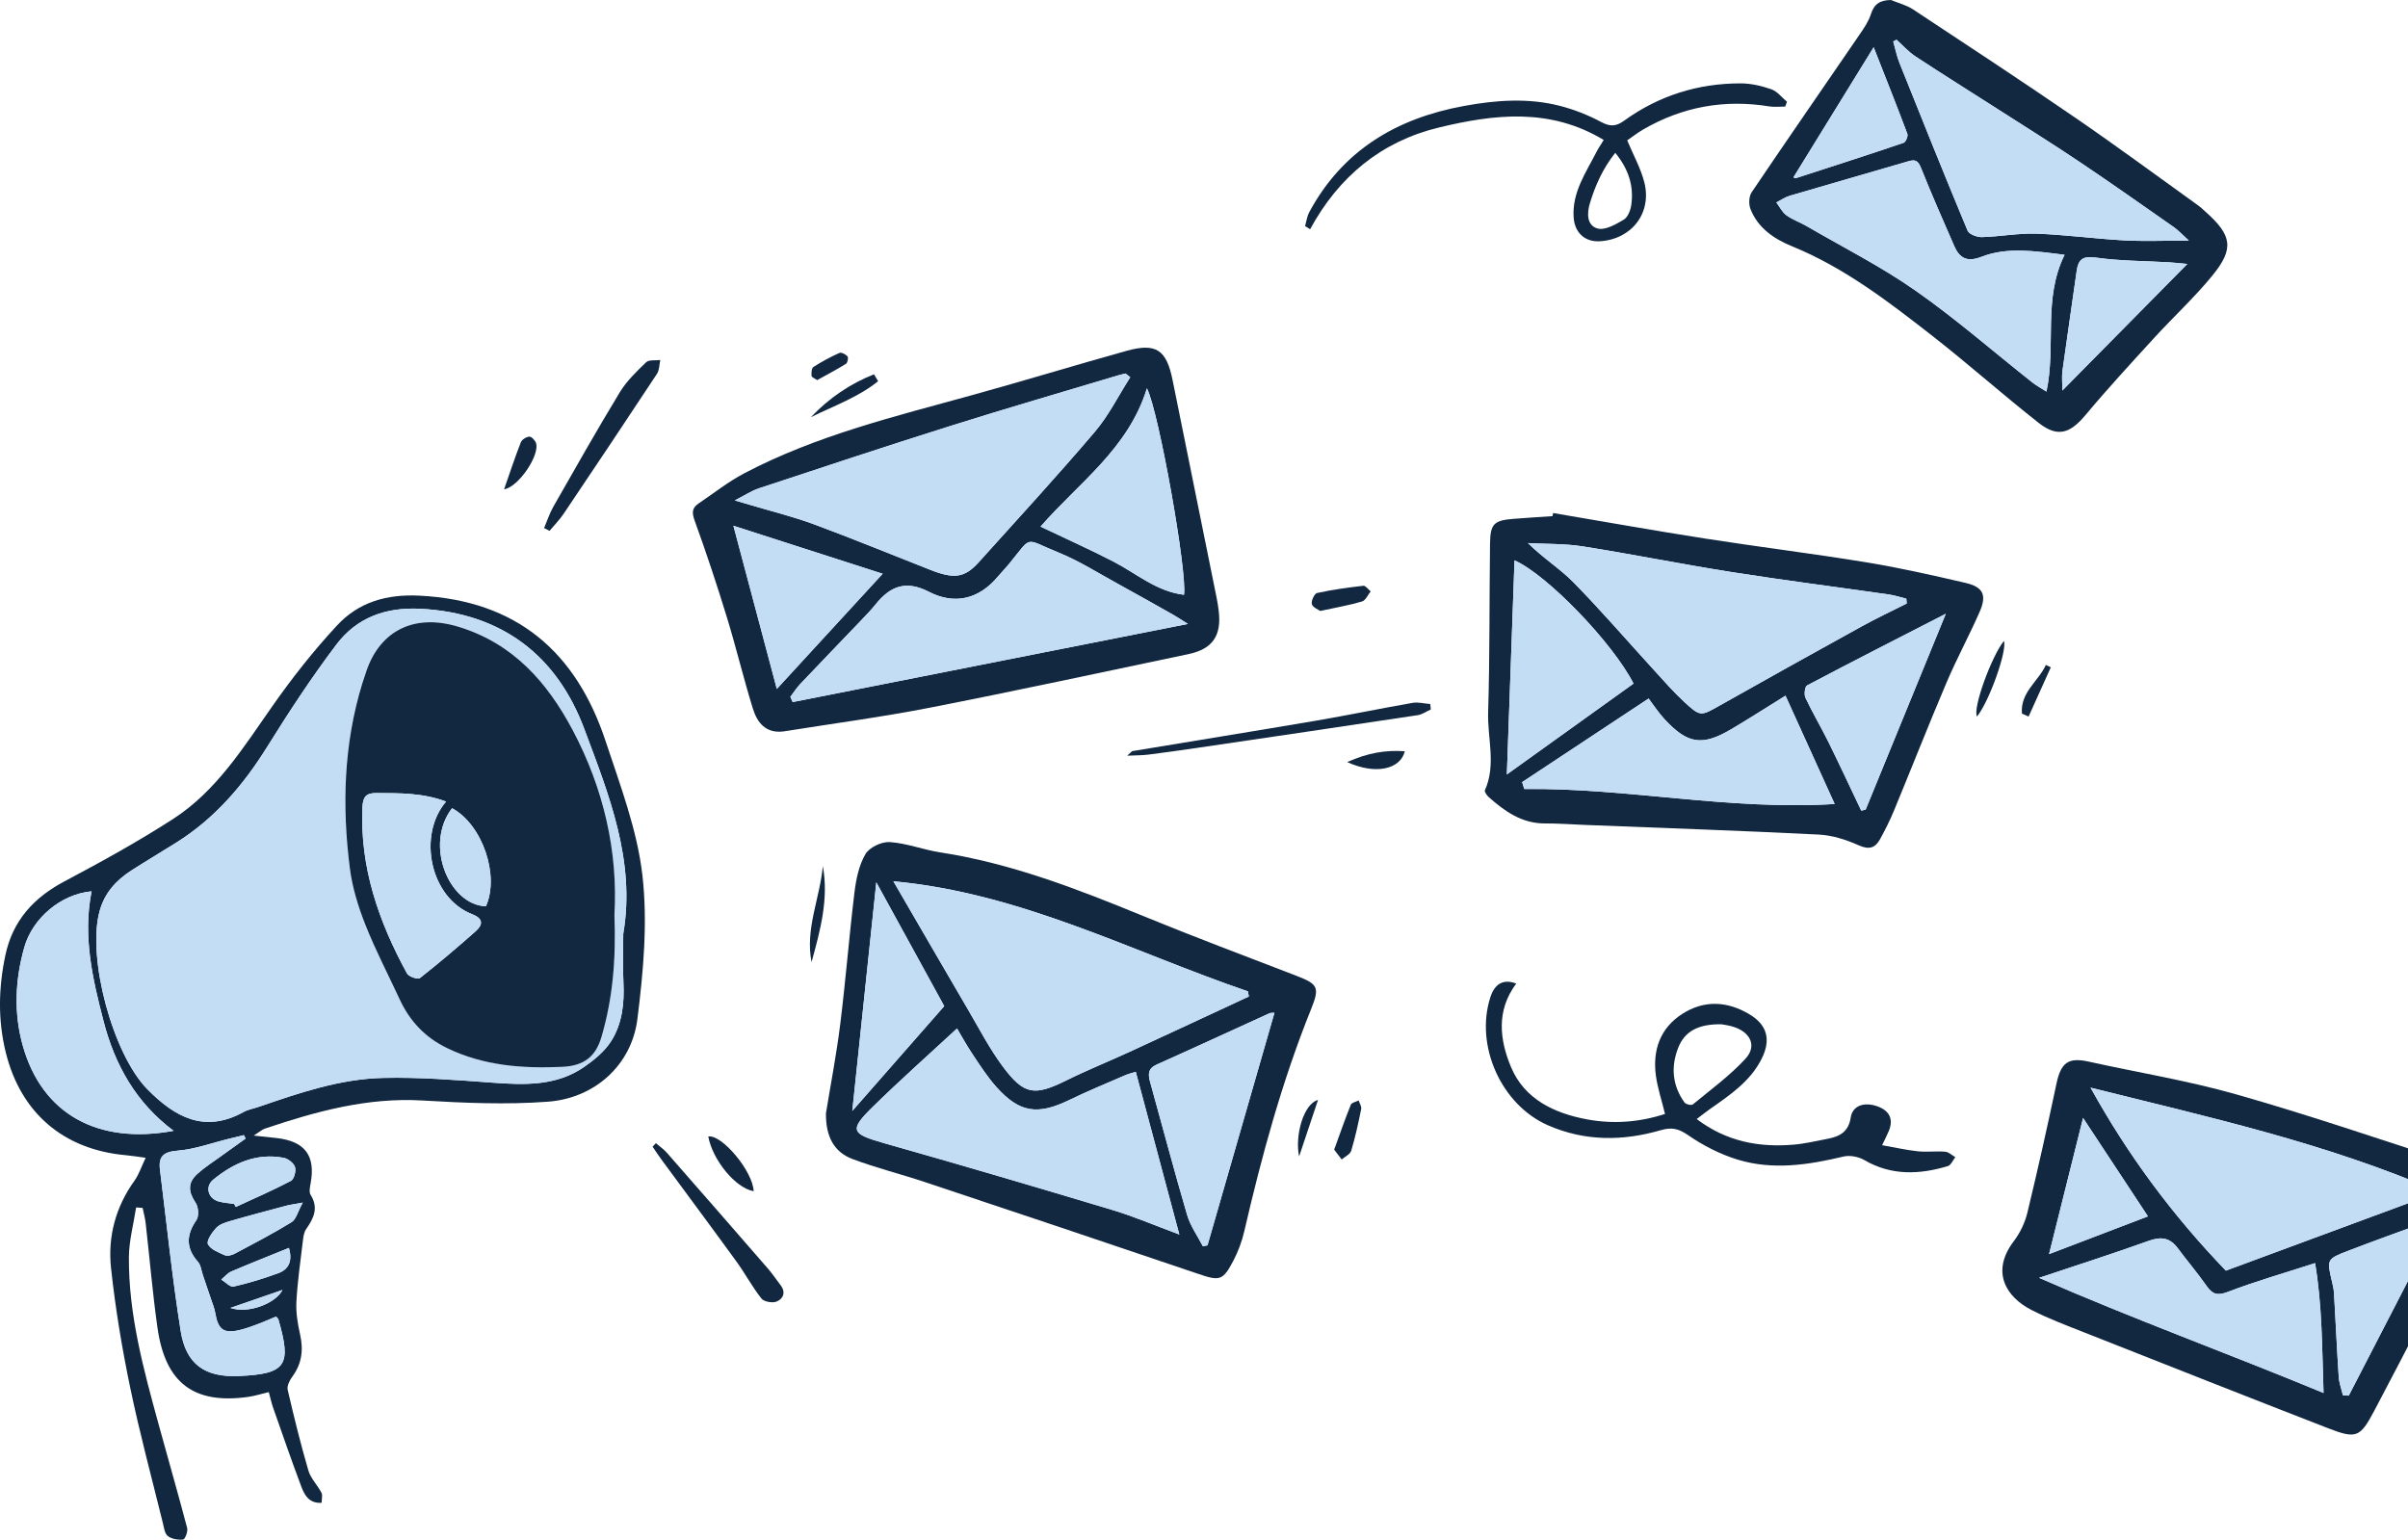 <svg width="674" height="431" viewBox="0 0 674 431" fill="none" xmlns="http://www.w3.org/2000/svg">
<g clip-path="url(#clip0_1183_1074)">
<path d="M38.103 337.982C37.393 342.635 36.11 347.282 36.079 351.939C35.971 367.98 40.184 383.331 44.377 398.646C47.034 408.352 49.831 418.021 52.391 427.753C52.643 428.715 51.788 430.892 51.252 430.954C49.851 431.124 48.054 430.82 46.972 429.986C46.086 429.307 45.896 427.614 45.582 426.327C42.471 413.678 39.066 401.09 36.424 388.343C34.138 377.315 32.278 366.153 31.078 354.96C30.136 346.216 32.345 337.874 37.63 330.525C38.891 328.771 39.571 326.599 40.771 324.093C38.387 323.779 36.816 323.521 35.24 323.377C17.77 321.818 5.785 311.526 1.608 294.579C-0.627 285.506 -0.416 276.454 1.51 267.376C3.555 257.722 9.4 251.3 18.032 246.725C28.354 241.249 38.623 235.593 48.43 229.264C60.595 221.416 68.12 209.24 76.257 197.64C81.799 189.741 87.82 182.083 94.387 175.028C100.402 168.564 108.174 166.279 117.424 166.742C144.649 168.101 161.269 182.521 169.52 207.5C173.594 219.841 178.358 232.305 179.816 245.057C181.32 258.252 180.073 271.967 178.41 285.249C176.798 298.109 166.518 307.409 153.363 308.397C141.739 309.266 129.955 308.752 118.289 308.062C102.838 307.146 88.428 311.119 74.094 315.951C73.378 316.193 72.776 316.765 71.019 317.886C73.904 318.19 75.67 318.365 77.437 318.571C85.404 319.492 88.381 323.532 86.929 331.328C86.738 332.363 86.465 333.716 86.944 334.478C89.241 338.121 87.799 341.044 85.683 344.075C85.044 344.991 84.894 346.324 84.755 347.498C84.086 353.128 83.267 358.752 82.963 364.403C82.803 367.429 83.319 370.563 83.993 373.543C84.972 377.891 84.488 381.756 81.799 385.394C81.052 386.403 80.275 387.973 80.522 389.048C82.273 396.618 84.127 404.168 86.311 411.625C86.965 413.863 88.86 415.721 89.973 417.862C90.338 418.562 90.029 419.611 90.029 420.672C86.635 420.913 85.276 418.629 84.4 416.308C81.603 408.897 79.028 401.399 76.401 393.922C75.959 392.666 75.691 391.348 75.237 389.691C73.203 390.17 71.328 390.772 69.407 391.04C54.25 393.134 46.282 387.185 44.083 371.705C42.703 361.984 41.889 352.186 40.776 342.424C40.612 340.977 40.215 339.562 39.921 338.132C39.314 338.085 38.706 338.039 38.098 337.993L38.103 337.982ZM174.454 261.33C177.946 240.904 170.355 222.296 163.541 204.052C155.897 183.581 140.518 171.575 117.677 170.412C107.963 169.917 99.887 172.861 94.191 180.38C87.238 189.561 80.898 199.251 74.8 209.034C68.145 219.722 60.204 229.011 49.496 235.768C45.288 238.424 40.993 240.951 36.811 243.642C32.515 246.406 29.27 249.92 27.859 255.103C24.321 268.087 31.567 295.094 41.271 304.928C48.965 312.725 57.263 317.315 68.187 311.268C69.459 310.563 70.983 310.321 72.384 309.838C83.725 305.937 95.164 302.01 107.237 301.732C117.44 301.496 127.684 302.314 137.881 303.065C146.869 303.724 155.733 304.043 163.525 298.64C166.378 296.658 169.283 294.26 171.096 291.383C174.161 286.515 174.784 280.834 174.495 275.044C174.269 270.48 174.449 265.894 174.449 261.319L174.454 261.33ZM25.629 249.509C17.064 250.296 9.107 256.996 6.784 265.236C4.219 274.355 3.817 283.608 6.382 292.727C11.79 311.927 27.442 320.459 48.584 316.548C37.99 308.628 32.124 297.996 29.003 285.934C25.954 274.149 23.121 262.215 25.629 249.509ZM77.262 368.546C75.608 369.235 74.032 369.945 72.42 370.553C70.788 371.17 69.139 371.788 67.455 372.22C62.676 373.44 61.053 372.313 60.25 367.516C60.034 366.235 59.513 365 59.096 363.749C58.334 361.454 57.551 359.169 56.768 356.884C56.346 355.644 56.217 354.136 55.414 353.225C51.999 349.371 52.097 345.707 54.976 341.538C55.728 340.447 55.563 337.905 54.775 336.727C52.689 333.613 52.468 331.107 55.27 328.57C57.252 326.774 59.55 325.323 61.723 323.743C64.051 322.05 66.405 320.387 68.748 318.71C68.588 318.391 68.429 318.072 68.269 317.753C66.894 318.087 65.524 318.411 64.149 318.751C59.338 319.929 54.579 321.705 49.707 322.101C45.731 322.42 44.315 323.732 44.778 327.427C46.653 342.48 48.193 357.589 50.572 372.565C52.051 381.859 57.309 385.595 66.775 385.188C80.244 384.612 81.634 382.147 77.9 369.261C77.864 369.143 77.73 369.06 77.267 368.541L77.262 368.546ZM65.539 337.025C65.694 337.303 65.848 337.581 66.003 337.854C71.169 335.466 76.401 333.207 81.433 330.556C82.314 330.093 82.922 327.803 82.577 326.697C82.227 325.585 80.635 324.34 79.409 324.108C71.828 322.683 65.4 325.554 59.694 330.217C57.309 332.167 58.231 335.497 61.193 336.32C62.599 336.711 64.092 336.799 65.544 337.025H65.539ZM84.75 336.639C82.288 337.102 81.16 337.236 80.069 337.529C74.805 338.934 69.536 340.324 64.308 341.842C62.933 342.243 61.357 342.789 60.456 343.787C59.318 345.043 57.742 347.354 58.205 348.28C58.931 349.736 61.141 350.575 62.866 351.352C63.582 351.676 64.808 351.409 65.581 350.997C70.978 348.131 76.412 345.311 81.614 342.11C82.886 341.327 83.334 339.212 84.75 336.634V336.639ZM80.872 349.325C75.335 351.573 70 353.678 64.726 355.932C63.67 356.385 62.861 357.414 61.939 358.181C63.093 358.881 64.427 360.368 65.369 360.152C69.624 359.18 73.832 357.898 77.926 356.385C80.81 355.32 81.938 352.989 80.867 349.325H80.872ZM64.494 366.122C69.479 367.861 77.22 364.835 79.069 361.089C74.419 362.694 69.799 364.29 64.494 366.122Z" fill="#112840"/>
<path d="M219.288 204.747C214.369 205.37 211.943 202.287 210.728 198.355C208.112 189.895 206.051 181.26 203.456 172.794C200.664 163.69 197.667 154.633 194.417 145.684C193.603 143.445 193.721 142.159 195.55 140.929C199.773 138.083 203.801 134.867 208.282 132.51C228.445 121.903 250.458 116.582 272.229 110.571C286.608 106.604 300.875 102.234 315.244 98.231C323.619 95.894 326.503 97.906 328.218 106.454C332.297 126.736 336.428 147.006 340.522 167.283C340.765 168.466 340.945 169.665 341.099 170.864C341.995 177.925 339.436 181.682 332.591 183.117C308.508 188.161 284.461 193.374 260.316 198.093C246.724 200.748 232.967 202.56 219.288 204.752V204.747ZM316.352 105.595C315.919 105.25 315.481 104.905 315.049 104.561C314.286 104.751 313.519 104.911 312.767 105.137C297.192 109.815 281.571 114.344 266.064 119.227C248.13 124.873 230.284 130.796 212.433 136.693C210.362 137.378 208.482 138.654 205.665 140.085C207.7 140.682 208.709 140.97 209.713 141.268C215.76 143.075 221.915 144.583 227.822 146.765C238.787 150.82 249.598 155.282 260.481 159.548C267.094 162.141 270.014 161.745 273.944 157.386C284.847 145.288 295.864 133.292 306.422 120.9C310.331 116.309 313.076 110.731 316.352 105.6V105.595ZM332.488 174.657C330.778 173.587 329.624 172.804 328.414 172.12C323.269 169.212 318.129 166.294 312.937 163.459C307.39 160.428 301.998 156.98 296.173 154.628C286.495 150.722 289.101 149.719 282.462 157.819C281.437 159.069 280.299 160.217 279.259 161.457C273.928 167.792 267.14 169.331 260.043 165.682C253.538 162.332 249.16 164.087 245.071 169.197C243.814 170.772 242.392 172.223 240.997 173.684C235.336 179.613 229.64 185.5 224.006 191.449C222.965 192.55 222.136 193.858 221.214 195.067C221.43 195.556 221.652 196.045 221.868 196.528C258.472 189.293 295.076 182.052 332.488 174.657ZM321.018 108.698C315.837 125.639 301.797 135.253 291.249 147.418C298.408 150.83 305.129 153.825 311.655 157.206C318.103 160.541 323.748 165.595 331.396 166.49C332.369 160.34 324.35 115.187 321.018 108.698ZM217.429 192.854C227.286 182.124 236.681 171.899 247.054 160.613C232.632 155.971 219.164 151.643 205.279 147.176C209.482 162.97 213.365 177.575 217.429 192.854Z" fill="#112840"/>
<path d="M231.17 311.721C232.432 303.966 234.1 295.372 235.182 286.706C236.712 274.442 237.67 262.102 239.163 249.833C239.611 246.148 240.41 242.222 242.233 239.093C243.325 237.209 246.77 235.573 249.037 235.722C253.785 236.036 258.41 237.873 263.164 238.604C283.024 241.666 301.539 248.845 319.983 256.42C334.157 262.241 348.511 267.618 362.808 273.13C369.02 275.523 369.411 276.413 366.934 282.583C358.837 302.71 353.151 323.568 348.274 344.667C347.615 347.513 346.554 350.344 345.204 352.937C342.263 358.572 341.316 358.608 335.367 356.586C309.919 347.945 284.43 339.413 258.93 330.912C252.189 328.663 245.261 326.944 238.617 324.448C233.431 322.503 231.129 318.139 231.185 311.721H231.17ZM250.056 246.694C257.21 259.004 264.076 270.871 271.003 282.702C274.129 288.038 276.993 293.586 280.665 298.521C286.65 306.565 289.549 306.848 298.496 302.417C304.259 299.561 310.249 297.163 316.094 294.471C327.26 289.33 338.401 284.127 349.551 278.95C349.469 278.472 349.386 277.998 349.304 277.52C316.774 266.404 285.934 250.023 250.056 246.694ZM317.907 300.029C317.186 300.266 315.924 300.559 314.755 301.069C309.579 303.312 304.362 305.464 299.294 307.923C290.42 312.231 285.336 311.51 278.852 304.244C276.364 301.455 274.309 298.259 272.229 295.13C270.411 292.402 268.835 289.515 267.871 287.9C259.873 295.305 251.921 302.355 244.345 309.786C237.582 316.415 238.2 317.382 247.558 320.032C268.896 326.069 290.162 332.342 311.402 338.718C317.367 340.509 323.119 342.99 330.093 345.573C325.932 330.021 322.022 315.427 317.902 300.029H317.907ZM356.72 283.51C356.257 283.551 355.711 283.469 355.294 283.659C344.787 288.435 334.316 293.293 323.779 297.996C321.26 299.123 321.332 300.75 321.93 302.911C325.381 315.319 328.656 327.772 332.287 340.123C333.188 343.196 335.182 345.949 336.675 348.851C337.108 348.774 337.546 348.697 337.978 348.614C344.205 326.98 350.432 305.345 356.72 283.51ZM238.561 310.975C247.528 300.755 255.912 291.193 264.287 281.642C258.122 270.397 251.9 259.06 245.277 246.992C243.031 268.38 240.853 289.119 238.556 310.975H238.561Z" fill="#112840"/>
<path d="M434.732 143.615C448.906 146.008 463.059 148.54 477.264 150.758C492.288 153.105 507.389 154.957 522.397 157.412C531.673 158.93 540.871 161.015 550.034 163.14C555.164 164.329 556.189 166.557 554.041 171.415C551.115 178.054 547.649 184.456 544.811 191.125C539.764 202.997 535.051 215.003 530.123 226.927C528.995 229.655 527.655 232.305 526.239 234.894C524.879 237.379 523.18 237.935 520.244 236.623C516.762 235.063 512.874 233.813 509.099 233.622C487.184 232.521 465.248 231.775 443.323 230.905C439.687 230.761 436.056 230.488 432.42 230.504C425.997 230.53 421.233 227.148 416.737 223.17C416.186 222.687 415.439 221.637 415.625 221.225C418.828 214.072 416.31 206.672 416.531 199.421C417.01 183.678 416.856 167.921 417.062 152.168C417.134 146.621 418.153 145.674 423.664 145.236C427.29 144.948 430.921 144.732 434.547 144.485C434.609 144.197 434.666 143.903 434.727 143.615H434.732ZM533.702 168.935C533.661 168.487 533.62 168.039 533.573 167.586C531.941 167.19 530.328 166.65 528.67 166.413C514.028 164.313 499.349 162.45 484.743 160.15C470.811 157.953 456.972 155.158 443.04 152.956C437.998 152.158 432.801 152.307 427.676 152.024C431.936 156.265 436.669 159.193 440.46 163.058C448.268 171.019 455.55 179.489 463.085 187.723C465.805 190.698 468.462 193.76 471.424 196.487C476.002 200.707 476.064 200.481 481.457 197.434C494.678 189.967 507.945 182.587 521.243 175.259C525.322 173.01 529.551 171.034 533.707 168.935H533.702ZM426.049 218.945C426.245 219.584 426.44 220.227 426.636 220.865C455.494 220.51 483.996 226.901 513.523 225.064C508.831 214.731 504.36 204.881 499.756 194.743C494.43 198.047 489.594 201.16 484.645 204.088C476.466 208.926 472.356 208.313 465.877 201.299C464.182 199.467 462.812 197.342 461.442 195.54C448.803 203.898 437.426 211.422 426.044 218.945H426.049ZM457.219 191.357C451.456 180.035 433.095 160.917 423.912 156.867C423.206 176.602 422.511 196.096 421.769 216.789C434.32 207.783 445.79 199.555 457.219 191.357ZM520.965 226.927C521.377 226.829 521.784 226.732 522.196 226.634C529.571 208.612 536.942 190.59 544.631 171.811C531.029 178.79 518.364 185.238 505.797 191.876C505.179 192.206 504.917 194.408 505.349 195.329C507.348 199.565 509.753 203.605 511.828 207.809C514.955 214.144 517.926 220.551 520.965 226.927Z" fill="#112840"/>
<path d="M695.393 332.131C694.075 335.852 693.23 339.444 691.608 342.64C682.708 360.132 673.705 377.572 664.548 394.93C660.561 402.485 659.474 402.845 651.445 399.727C628.753 390.911 606.106 381.962 583.465 373.018C578.464 371.042 573.407 369.143 568.627 366.703C561.53 363.086 557.116 356.046 563.678 347.421C565.424 345.125 566.783 342.274 567.463 339.475C570.373 327.458 573.056 315.38 575.621 303.287C576.857 297.461 578.943 295.922 584.547 297.163C598.319 300.214 612.313 302.479 625.858 306.328C645.883 312.015 665.609 318.746 685.412 325.179C688.059 326.038 690.495 327.649 692.88 329.146C693.884 329.779 694.497 331.025 695.403 332.131H695.393ZM682.641 333.634C650.822 319.873 618.184 312.74 585.149 304.47C595.538 323.213 607.899 339.979 623.02 355.69C642.247 348.578 661.978 341.276 682.641 333.634ZM570.749 357.703C596.959 369.184 623.458 378.787 650.363 389.933C649.936 376.944 649.977 365.371 647.994 353.581C639.331 356.385 631.333 358.67 623.592 361.634C620.641 362.761 619.276 362.324 617.617 359.957C615.078 356.329 612.189 352.942 609.542 349.386C607.358 346.448 604.881 346.113 601.445 347.343C591.624 350.869 581.678 354.044 570.749 357.703ZM683.032 341.08C681.41 341.492 680.035 341.724 678.742 342.197C671.557 344.806 664.367 347.405 657.229 350.148C651.213 352.459 651.255 352.541 652.769 358.922C653.016 359.962 653.237 361.027 653.299 362.087C653.747 369.858 654.097 377.639 654.613 385.405C654.731 387.149 655.38 388.858 655.782 390.582C656.328 390.613 656.874 390.649 657.419 390.68C665.856 374.335 674.297 357.991 683.027 341.086L683.032 341.08ZM583.053 312.941C580.03 325.055 576.899 337.596 573.535 351.059C583.187 347.374 592.298 343.895 601.208 340.489C594.951 330.994 588.981 321.937 583.048 312.941H583.053Z" fill="#112840"/>
<path d="M529.279 0C531.354 0.859 533.626 1.42 535.469 2.635C550.73 12.706 566.006 22.751 581.081 33.095C592.613 41.005 603.866 49.326 615.233 57.483C615.995 58.029 616.68 58.693 617.381 59.32C624.741 65.877 625.405 69.608 619.23 77.157C614.219 83.286 608.342 88.7 602.986 94.556C596.465 101.689 589.904 108.801 583.708 116.212C579.412 121.348 575.91 122.521 570.662 118.404C560.603 110.51 551.049 101.972 540.97 94.103C528.671 84.506 516.295 74.949 501.637 68.959C496.548 66.88 492.042 63.849 489.945 58.471C489.425 57.138 489.518 54.962 490.29 53.819C500.287 39.008 510.475 24.326 520.564 9.577C521.775 7.812 523.031 5.959 523.67 3.957C524.582 1.101 526.245 0.036 529.274 0.005L529.279 0ZM577.878 71.332C569.405 70.266 561.839 69.093 554.593 71.892C550.617 73.426 548.49 72.325 546.975 68.851C543.818 61.59 540.609 54.354 537.684 47C536.886 44.988 536.108 44.571 534.156 45.148C523.103 48.4 512.015 51.544 500.962 54.797C499.638 55.188 498.443 56.037 497.192 56.675C498.114 57.895 498.83 59.398 500.014 60.262C501.729 61.513 503.831 62.218 505.685 63.298C515.888 69.237 526.503 74.594 536.144 81.341C547.475 89.271 557.941 98.431 568.808 107.026C569.987 107.957 571.337 108.678 572.799 109.625C575.544 96.733 571.754 83.708 577.872 71.337L577.878 71.332ZM530.829 11.116C530.525 11.28 530.221 11.445 529.917 11.61C530.484 13.601 530.88 15.66 531.643 17.569C537.921 33.27 544.215 48.966 550.725 64.57C551.147 65.583 553.382 66.412 554.747 66.371C559.836 66.232 564.924 65.233 569.987 65.413C578.181 65.702 586.34 66.839 594.529 67.287C600.194 67.595 605.89 67.348 612.663 67.348C610.83 65.697 609.722 64.472 608.404 63.55C599.592 57.385 590.8 51.189 581.869 45.194C574.396 40.176 566.748 35.411 559.166 30.553C551.477 25.628 543.725 20.791 536.098 15.768C534.156 14.492 532.57 12.68 530.824 11.111L530.829 11.116ZM577.244 109.326C589.193 97.222 600.374 85.895 612.225 73.894C609.959 73.683 608.569 73.519 607.168 73.436C600.313 73.035 593.396 73.071 586.618 72.109C582.899 71.579 581.704 72.654 581.251 75.901C579.943 85.221 578.557 94.536 577.275 103.861C577.064 105.384 577.244 106.959 577.244 109.331V109.326ZM524.437 13.226C516.938 25.391 509.465 37.516 501.987 49.645C502.162 49.712 502.45 49.939 502.646 49.872C512.72 46.62 522.794 43.372 532.817 39.976C533.414 39.775 534.11 38.118 533.868 37.475C530.824 29.364 527.615 21.316 524.437 13.226Z" fill="#112840"/>
<path d="M424.392 275.327C418.696 282.975 419.798 291.142 422.899 298.624C426.648 307.681 435.007 311.639 444.252 313.353C451.597 314.716 458.895 314.15 466.038 311.824C465.101 307.959 463.932 304.517 463.468 300.976C462.546 293.895 464.72 287.766 470.869 283.819C476.957 279.907 483.41 280.216 489.591 283.88C494.628 286.865 495.746 290.987 493.134 296.277C489.957 302.721 484.188 306.534 478.564 310.496C477.426 311.299 476.334 312.174 474.907 313.255C483.343 319.621 492.398 321.226 502.024 320.423C505.227 320.156 508.395 319.389 511.562 318.782C514.92 318.139 517.408 316.862 518.021 312.817C518.526 309.483 521.791 308.397 525.407 309.668C528.883 310.888 530.042 313.291 528.692 316.574C528.239 317.675 527.678 318.725 526.797 320.573C530.382 321.206 533.575 321.936 536.809 322.281C539.338 322.549 541.934 322.183 544.478 322.4C545.452 322.482 546.358 323.388 547.296 323.923C546.605 324.782 546.07 326.167 545.205 326.424C537.221 328.817 529.388 329.146 521.801 324.726C520.189 323.784 517.763 323.326 515.981 323.753C506.165 326.095 496.276 327.608 486.465 324.638C481.541 323.146 476.72 320.686 472.486 317.753C469.808 315.9 467.887 315.493 464.885 316.363C454.259 319.446 443.67 319.533 433.308 315.015C420.267 309.333 412.773 292.773 417.146 279.177C418.382 275.338 420.833 273.958 424.397 275.332L424.392 275.327ZM481.778 286.721C475.561 286.654 471.585 288.517 469.705 293.36C467.64 298.676 468.083 303.899 471.498 308.618C471.868 309.128 473.424 309.493 473.81 309.174C478.837 305.026 484.178 301.13 488.561 296.365C491.713 292.943 490.101 289.222 485.677 287.596C484.075 287.009 482.324 286.834 481.783 286.716L481.778 286.721Z" fill="#112840"/>
<path d="M448.871 39.178C433.857 30.09 418.169 31.963 402.682 35.71C386.685 39.58 374.69 49.429 366.702 64.168C366.228 63.87 365.759 63.576 365.285 63.278C365.671 61.971 365.836 60.55 366.47 59.377C375.797 42.07 390.893 33.116 409.764 29.663C418.715 28.021 427.713 27.347 436.613 29.632C440.599 30.656 444.544 32.215 448.175 34.156C450.73 35.519 452.337 35.416 454.654 33.744C464.316 26.765 475.251 23.343 487.148 23.338C490.043 23.338 493.05 24.028 495.796 24.985C497.459 25.566 498.731 27.28 500.179 28.484C500.014 28.932 499.854 29.38 499.689 29.828C498.227 29.828 496.733 30.028 495.306 29.797C482.729 27.738 470.93 29.863 459.918 36.255C458.311 37.187 456.833 38.344 455.453 39.291C457.157 43.372 459.212 47.031 460.227 50.963C462.457 59.593 456.761 66.947 447.866 67.534C443.658 67.812 440.743 65.177 440.46 60.828C440.002 53.798 443.921 48.297 446.888 42.472C447.361 41.535 447.969 40.671 448.876 39.183L448.871 39.178ZM452.115 42.781C448.634 47.16 446.584 51.791 445.049 56.752C444.117 59.778 444.158 63.103 447.14 63.957C449.221 64.554 452.249 62.815 454.49 61.492C455.633 60.818 456.395 58.837 456.601 57.344C457.338 52.095 455.875 47.392 452.115 42.775V42.781Z" fill="#112840"/>
<path d="M152.293 147.82C153.148 145.818 153.812 143.708 154.884 141.829C160.997 131.11 167.075 120.365 173.476 109.82C175.387 106.67 178.174 103.989 180.857 101.406C181.645 100.644 183.468 100.958 184.812 100.778C184.524 102.075 184.575 103.593 183.896 104.633C175.258 117.735 166.534 130.78 157.778 143.8C156.624 145.514 155.141 147.006 153.812 148.602C153.308 148.344 152.803 148.082 152.298 147.825L152.293 147.82Z" fill="#112840"/>
<path d="M400.488 198.597C399.272 199.143 398.103 199.997 396.831 200.193C376.204 203.306 355.561 206.342 334.918 209.379C330.391 210.043 325.864 210.676 321.327 211.247C319.663 211.453 317.974 211.427 315.512 211.54C316.47 210.701 316.717 210.295 317.016 210.248C334.13 207.403 351.266 204.649 368.37 201.737C377.388 200.198 386.35 198.325 395.368 196.755C396.955 196.477 398.67 196.956 400.328 197.084C400.38 197.589 400.436 198.098 400.488 198.603V198.597Z" fill="#112840"/>
<path d="M183.585 320.017C184.61 320.897 185.759 321.669 186.639 322.673C196.137 333.5 205.598 344.348 215.039 355.222C216.27 356.638 217.294 358.233 218.453 359.715C220.019 361.717 219.267 363.559 217.397 364.336C216.244 364.82 213.849 364.408 213.138 363.508C210.558 360.255 208.59 356.529 206.149 353.164C199.196 343.582 192.119 334.087 185.105 324.546C184.25 323.388 183.472 322.173 182.658 320.985C182.967 320.66 183.276 320.331 183.58 320.007L183.585 320.017Z" fill="#112840"/>
<path d="M369.535 171.024C369.02 170.643 367.454 170.062 367.186 169.115C366.939 168.24 367.902 166.161 368.638 166.001C372.903 165.07 377.25 164.473 381.597 163.974C382.215 163.902 382.967 164.987 383.657 165.543C382.864 166.521 382.241 168.07 381.241 168.368C377.657 169.429 373.948 170.067 369.535 171.024Z" fill="#112840"/>
<path d="M210.949 333.454C205.845 332.574 199.427 324.674 198.248 318.138C201.987 317.48 210.733 327.818 210.949 333.454Z" fill="#112840"/>
<path d="M227.157 269.327C225.318 260.007 229.511 251.428 230.314 242.433C232.014 251.737 229.557 260.527 227.157 269.327Z" fill="#112840"/>
<path d="M373.434 321.823C375.025 317.444 376.457 313.296 378.095 309.235C378.332 308.644 379.537 308.438 380.294 308.052C380.546 308.86 381.144 309.74 380.994 310.465C380.201 314.382 379.357 318.303 378.208 322.127C377.909 323.12 376.462 323.768 375.54 324.571C374.891 323.722 374.242 322.878 373.434 321.818V321.823Z" fill="#112840"/>
<path d="M141.09 136.977C142.728 132.299 144.134 128.007 145.782 123.807C146.081 123.046 147.317 122.289 148.166 122.227C148.754 122.186 149.737 123.231 150.015 123.982C151.205 127.23 145.22 136.313 141.095 136.971L141.09 136.977Z" fill="#112840"/>
<path d="M377.086 213.326C382.823 210.753 387.794 209.919 393.212 210.295C391.94 215.441 384.878 216.913 377.086 213.326Z" fill="#112840"/>
<path d="M226.957 116.788C232.061 111.421 237.953 107.422 244.638 104.772C245.019 105.42 245.406 106.063 245.787 106.712C240.199 111.22 233.343 113.628 226.957 116.788Z" fill="#112840"/>
<path d="M553.356 200.579C552.115 198.191 557.507 183.55 560.901 179.428C561.864 181.975 556.853 196.276 553.356 200.579Z" fill="#112840"/>
<path d="M228.728 106.408C228.059 105.93 227.194 105.616 227.158 105.235C227.085 104.391 227.147 103.063 227.667 102.729C229.99 101.236 232.447 99.919 234.965 98.792C235.501 98.55 236.737 99.193 237.227 99.78C237.52 100.135 237.237 101.56 236.794 101.833C234.214 103.444 231.51 104.859 228.718 106.408H228.728Z" fill="#112840"/>
<path d="M565.944 199.76C565.419 193.837 570.538 190.739 572.644 186.133C573.103 186.354 573.566 186.576 574.025 186.797C571.949 191.392 569.874 195.988 567.803 200.584C567.185 200.311 566.562 200.033 565.944 199.76Z" fill="#112840"/>
<path d="M368.917 307.903C367.228 312.946 365.544 317.984 363.622 323.727C362.392 317.866 364.859 308.994 368.917 307.903Z" fill="#112840"/>
<path d="M174.454 261.329C174.454 265.904 174.274 270.49 174.501 275.054C174.789 280.839 174.166 286.52 171.102 291.394C169.289 294.275 166.389 296.674 163.53 298.65C155.738 304.053 146.874 303.734 137.887 303.076C127.689 302.329 117.44 301.511 107.242 301.743C95.17 302.021 83.736 305.942 72.389 309.848C70.989 310.332 69.464 310.574 68.192 311.279C57.263 317.331 48.971 312.74 41.276 304.938C31.573 295.104 24.326 268.092 27.864 255.113C29.276 249.931 32.52 246.416 36.816 243.652C41.003 240.961 45.293 238.434 49.501 235.779C60.209 229.022 68.156 219.728 74.805 209.044C80.898 199.256 87.238 189.571 94.196 180.39C99.887 172.871 107.968 169.928 117.682 170.422C140.524 171.585 155.903 183.591 163.546 204.062C170.355 222.301 177.946 240.914 174.46 261.34L174.454 261.329ZM171.982 256.06C172.997 238.681 169.067 220.86 160.234 204.273C153.173 191.012 143.717 180.241 128.57 175.516C115.122 171.327 105.754 177.338 102.293 188.629C102.02 189.53 101.68 190.404 101.402 191.305C96.189 208.288 95.7 225.635 97.92 243.066C98.605 248.443 100.268 253.821 102.272 258.885C105.084 265.992 108.658 272.8 111.867 279.753C114.679 285.841 118.995 290.411 125.073 293.359C135.317 298.331 146.086 299.123 157.324 298.639C163.633 298.367 166.78 295.619 168.362 290.225C171.493 279.547 172.446 268.596 171.977 256.055L171.982 256.06Z" fill="#C3DEF4"/>
<path d="M25.63 249.509C23.122 262.215 25.954 274.149 29.003 285.934C32.124 297.996 37.996 308.628 48.585 316.548C27.443 320.454 11.791 311.927 6.383 292.727C3.818 283.608 4.215 274.355 6.785 265.236C9.102 256.997 17.059 250.296 25.63 249.509Z" fill="#C3DEF4"/>
<path d="M77.261 368.546C77.725 369.065 77.864 369.153 77.894 369.266C81.629 382.152 80.238 384.612 66.77 385.194C57.303 385.6 52.045 381.859 50.567 372.57C48.187 357.595 46.647 342.485 44.773 327.433C44.314 323.738 45.725 322.431 49.701 322.106C54.574 321.715 59.338 319.935 64.143 318.756C65.513 318.422 66.888 318.092 68.263 317.758C68.423 318.077 68.583 318.396 68.742 318.715C66.399 320.393 64.05 322.055 61.717 323.748C59.544 325.328 57.247 326.779 55.264 328.575C52.462 331.112 52.684 333.624 54.769 336.732C55.557 337.91 55.722 340.453 54.97 341.544C52.091 345.712 51.993 349.371 55.408 353.231C56.212 354.136 56.34 355.649 56.763 356.89C57.545 359.174 58.328 361.459 59.09 363.755C59.508 365 60.028 366.235 60.244 367.522C61.048 372.313 62.67 373.445 67.45 372.225C69.139 371.793 70.782 371.17 72.415 370.558C74.027 369.951 75.603 369.24 77.256 368.551L77.261 368.546Z" fill="#C3DEF4"/>
<path d="M65.533 337.025C64.081 336.799 62.587 336.711 61.181 336.32C58.22 335.502 57.298 332.167 59.683 330.217C65.389 325.56 71.817 322.683 79.398 324.108C80.624 324.34 82.221 325.585 82.566 326.697C82.911 327.803 82.303 330.093 81.422 330.557C76.395 333.202 71.158 335.461 65.992 337.854C65.837 337.576 65.683 337.298 65.528 337.025H65.533Z" fill="#C3DEF4"/>
<path d="M84.745 336.639C83.329 339.212 82.881 341.332 81.609 342.115C76.407 345.31 70.973 348.136 65.576 351.002C64.803 351.414 63.582 351.682 62.861 351.357C61.136 350.58 58.926 349.741 58.2 348.285C57.737 347.354 59.313 345.048 60.451 343.792C61.358 342.794 62.928 342.249 64.303 341.847C69.536 340.329 74.8 338.94 80.064 337.535C81.15 337.246 82.278 337.107 84.745 336.644V336.639Z" fill="#C3DEF4"/>
<path d="M80.861 349.325C81.933 352.989 80.805 355.325 77.92 356.385C73.821 357.898 69.618 359.18 65.364 360.152C64.421 360.368 63.087 358.881 61.934 358.181C62.855 357.415 63.664 356.385 64.72 355.932C69.989 353.678 75.33 351.574 80.866 349.325H80.861Z" fill="#C3DEF4"/>
<path d="M64.488 366.122C69.788 364.29 74.413 362.694 79.064 361.089C77.22 364.835 69.479 367.861 64.488 366.122Z" fill="#C3DEF4"/>
<path d="M316.357 105.595C313.081 110.726 310.336 116.304 306.427 120.895C295.874 133.287 284.852 145.288 273.948 157.381C270.019 161.74 267.098 162.136 260.485 159.543C249.603 155.276 238.787 150.815 227.827 146.759C221.919 144.577 215.765 143.075 209.718 141.263C208.714 140.965 207.704 140.672 205.67 140.08C208.487 138.649 210.362 137.373 212.438 136.688C230.289 130.791 248.135 124.868 266.068 119.222C281.576 114.338 297.197 109.81 312.772 105.132C313.524 104.905 314.291 104.746 315.054 104.555C315.486 104.9 315.924 105.245 316.357 105.59V105.595Z" fill="#C3DEF4"/>
<path d="M332.493 174.652C295.085 182.047 258.477 189.288 221.873 196.523C221.657 196.034 221.435 195.546 221.219 195.062C222.146 193.852 222.97 192.545 224.01 191.444C229.645 185.495 235.341 179.608 241.001 173.679C242.397 172.218 243.813 170.767 245.075 169.192C249.165 164.082 253.537 162.327 260.047 165.677C267.145 169.326 273.933 167.787 279.263 161.452C280.304 160.217 281.447 159.064 282.467 157.814C289.106 149.713 286.5 150.717 296.177 154.623C302.007 156.975 307.395 160.423 312.942 163.454C318.128 166.289 323.268 169.207 328.419 172.115C329.629 172.799 330.788 173.587 332.493 174.652Z" fill="#C3DEF4"/>
<path d="M321.023 108.698C324.355 115.188 332.374 160.34 331.401 166.49C323.753 165.59 318.108 160.541 311.66 157.206C305.134 153.83 298.408 150.83 291.254 147.418C301.802 135.258 315.842 125.645 321.023 108.698Z" fill="#C3DEF4"/>
<path d="M217.435 192.854C213.371 177.57 209.488 162.965 205.285 147.176C219.165 151.643 232.634 155.971 247.06 160.613C236.692 171.899 227.298 182.124 217.435 192.854Z" fill="#C3DEF4"/>
<path d="M250.057 246.694C285.939 250.023 316.775 266.404 349.304 277.52C349.387 277.998 349.469 278.472 349.551 278.95C338.401 284.127 327.261 289.33 316.095 294.471C310.249 297.163 304.259 299.561 298.496 302.417C289.555 306.848 286.65 306.565 280.665 298.521C276.993 293.581 274.129 288.033 271.003 282.702C264.076 270.871 257.211 259.004 250.057 246.694Z" fill="#C3DEF4"/>
<path d="M317.907 300.029C322.028 315.426 325.937 330.026 330.098 345.573C323.12 342.99 317.367 340.509 311.408 338.718C290.173 332.342 268.902 326.064 247.564 320.032C238.2 317.382 237.587 316.42 244.35 309.786C251.926 302.355 259.878 295.31 267.877 287.899C268.84 289.515 270.416 292.402 272.234 295.13C274.315 298.254 276.37 301.455 278.857 304.244C285.337 311.505 290.425 312.226 299.299 307.923C304.367 305.463 309.59 303.307 314.761 301.069C315.93 300.564 317.186 300.266 317.913 300.029H317.907Z" fill="#C3DEF4"/>
<path d="M356.716 283.51C350.433 305.345 344.201 326.98 337.974 348.614C337.542 348.692 337.104 348.769 336.671 348.851C335.178 345.949 333.19 343.195 332.283 340.123C328.652 327.772 325.376 315.318 321.926 302.911C321.323 300.755 321.251 299.123 323.775 297.996C334.312 293.293 344.783 288.435 355.29 283.659C355.712 283.469 356.253 283.551 356.716 283.51Z" fill="#C3DEF4"/>
<path d="M238.561 310.975C240.858 289.119 243.036 268.38 245.282 246.992C251.9 259.06 258.122 270.402 264.292 281.642C255.912 291.193 247.527 300.755 238.566 310.975H238.561Z" fill="#C3DEF4"/>
<path d="M533.703 168.929C529.541 171.029 525.318 173.005 521.239 175.254C507.946 182.588 494.673 189.967 481.452 197.429C476.06 200.476 475.998 200.702 471.419 196.482C468.463 193.755 465.805 190.698 463.081 187.718C455.551 179.484 448.263 171.014 440.455 163.053C436.67 159.193 431.931 156.26 427.672 152.019C432.796 152.302 437.993 152.153 443.035 152.951C456.967 155.153 470.806 157.947 484.738 160.145C499.344 162.445 514.023 164.308 528.665 166.408C530.324 166.645 531.936 167.185 533.569 167.581C533.61 168.029 533.651 168.477 533.697 168.929H533.703Z" fill="#C3DEF4"/>
<path d="M426.051 218.94C437.428 211.416 448.81 203.893 461.449 195.535C462.819 197.331 464.189 199.462 465.884 201.294C472.363 208.308 476.473 208.92 484.652 204.083C489.601 201.155 494.437 198.041 499.763 194.738C504.367 204.876 508.838 214.725 513.53 225.059C484.003 226.896 455.501 220.505 426.643 220.86C426.447 220.222 426.252 219.578 426.056 218.94H426.051Z" fill="#C3DEF4"/>
<path d="M457.225 191.351C445.802 199.549 434.327 207.778 421.775 216.784C422.517 196.091 423.212 176.597 423.918 156.862C433.101 160.912 451.462 180.03 457.225 191.351Z" fill="#C3DEF4"/>
<path d="M520.966 226.922C517.927 220.546 514.955 214.139 511.829 207.804C509.753 203.599 507.348 199.56 505.35 195.324C504.912 194.403 505.175 192.195 505.798 191.871C518.365 185.233 531.03 178.784 544.632 171.806C536.947 190.585 529.572 208.607 522.197 226.629C521.785 226.726 521.378 226.824 520.966 226.922Z" fill="#C3DEF4"/>
<path d="M682.636 333.634C661.978 341.276 642.242 348.578 623.015 355.69C607.894 339.979 595.533 323.213 585.145 304.47C618.179 312.735 650.817 319.873 682.636 333.634Z" fill="#C3DEF4"/>
<path d="M570.744 357.703C581.678 354.044 591.624 350.868 601.44 347.343C604.876 346.108 607.353 346.448 609.537 349.386C612.184 352.942 615.068 356.328 617.613 359.957C619.271 362.324 620.636 362.766 623.587 361.634C631.328 358.67 639.332 356.385 647.989 353.58C649.972 365.375 649.931 376.944 650.359 389.933C623.453 378.781 596.954 369.184 570.744 357.703Z" fill="#C3DEF4"/>
<path d="M683.022 341.08C674.292 357.991 665.851 374.335 657.414 390.674C656.869 390.643 656.323 390.607 655.777 390.577C655.37 388.853 654.721 387.144 654.608 385.399C654.093 377.634 653.742 369.853 653.294 362.082C653.232 361.022 653.011 359.957 652.764 358.917C651.25 352.536 651.208 352.453 657.224 350.143C664.357 347.4 671.552 344.806 678.737 342.192C680.03 341.724 681.405 341.492 683.027 341.075L683.022 341.08Z" fill="#C3DEF4"/>
<path d="M583.044 312.941C588.977 321.942 594.947 330.999 601.204 340.489C592.289 343.89 583.183 347.374 573.531 351.059C576.894 337.596 580.026 325.055 583.049 312.941H583.044Z" fill="#C3DEF4"/>
<path d="M577.884 71.332C571.765 83.703 575.551 96.728 572.811 109.619C571.348 108.678 569.998 107.957 568.819 107.021C557.952 98.426 547.486 89.266 536.155 81.336C526.514 74.589 515.899 69.227 505.696 63.293C503.842 62.212 501.741 61.507 500.026 60.257C498.841 59.392 498.13 57.89 497.203 56.67C498.455 56.032 499.644 55.183 500.973 54.792C512.026 51.534 523.115 48.395 534.167 45.142C536.119 44.566 536.897 44.988 537.695 46.995C540.616 54.349 543.829 61.585 546.987 68.846C548.496 72.32 550.628 73.421 554.604 71.887C561.851 69.088 569.416 70.266 577.889 71.326L577.884 71.332Z" fill="#C3DEF4"/>
<path d="M530.834 11.111C532.585 12.675 534.172 14.492 536.108 15.768C543.736 20.785 551.487 25.623 559.177 30.553C566.758 35.411 574.401 40.176 581.88 45.194C590.81 51.189 599.602 57.385 608.414 63.55C609.733 64.472 610.835 65.696 612.674 67.348C605.901 67.348 600.205 67.595 594.539 67.287C586.35 66.839 578.187 65.707 569.998 65.413C564.94 65.233 559.846 66.232 554.758 66.371C553.393 66.407 551.158 65.583 550.735 64.569C544.23 48.961 537.937 33.27 531.653 17.569C530.891 15.66 530.494 13.601 529.928 11.61C530.232 11.445 530.535 11.28 530.839 11.116L530.834 11.111Z" fill="#C3DEF4"/>
<path d="M577.249 109.326C577.249 106.949 577.069 105.374 577.28 103.856C578.563 94.531 579.948 85.221 581.256 75.896C581.71 72.654 582.905 71.579 586.623 72.103C593.396 73.066 600.313 73.03 607.173 73.431C608.574 73.514 609.965 73.683 612.231 73.889C600.38 85.895 589.198 97.222 577.249 109.321V109.326Z" fill="#C3DEF4"/>
<path d="M524.443 13.221C527.62 21.311 530.829 29.359 533.873 37.47C534.115 38.113 533.415 39.765 532.822 39.971C522.8 43.367 512.726 46.614 502.651 49.867C502.456 49.929 502.172 49.702 501.992 49.64C509.465 37.516 516.944 25.386 524.443 13.221Z" fill="#C3DEF4"/>
<path d="M171.981 256.06C172.455 268.601 171.497 279.552 168.366 290.231C166.784 295.624 163.638 298.372 157.328 298.645C146.09 299.134 135.321 298.336 125.077 293.365C118.999 290.416 114.683 285.846 111.871 279.758C108.657 272.806 105.088 265.997 102.276 258.89C100.273 253.826 98.609 248.454 97.924 243.071C95.704 225.635 96.194 208.288 101.406 191.31C101.684 190.41 102.019 189.535 102.297 188.634C105.758 177.349 115.126 171.333 128.574 175.522C143.721 180.241 153.177 191.017 160.238 204.279C169.071 220.865 173.001 238.686 171.986 256.065L171.981 256.06ZM124.85 224.38C118.201 221.894 111.784 222.043 105.366 221.997C102.436 221.976 101.57 223.052 101.442 226.042C100.721 242.88 106.031 258.057 113.931 272.523C114.41 273.397 116.955 274.241 117.511 273.804C122.867 269.594 128.064 265.179 133.163 260.661C135.223 258.834 135.274 257.125 132.2 255.936C120.349 251.356 116.8 233.772 124.85 224.385V224.38ZM126.534 226.238C118.68 236.437 125.633 253.307 136.011 253.703C139.863 245.067 135.058 230.874 126.534 226.238Z" fill="#112840"/>
<path d="M124.851 224.38C116.801 233.772 120.349 251.356 132.2 255.931C135.275 257.12 135.224 258.829 133.163 260.655C128.065 265.174 122.863 269.589 117.512 273.799C116.95 274.236 114.406 273.392 113.932 272.517C106.031 258.051 100.721 242.875 101.442 226.037C101.571 223.047 102.436 221.971 105.367 221.992C111.784 222.043 118.202 221.889 124.851 224.375V224.38Z" fill="#C3DEF4"/>
<path d="M126.534 226.238C135.058 230.874 139.864 245.068 136.011 253.703C125.633 253.312 118.68 236.437 126.534 226.238Z" fill="#C3DEF4"/>
</g>
<defs>
<clipPath id="clip0_1183_1074">
<rect width="709" height="431" fill="white"/>
</clipPath>
</defs>
</svg>

